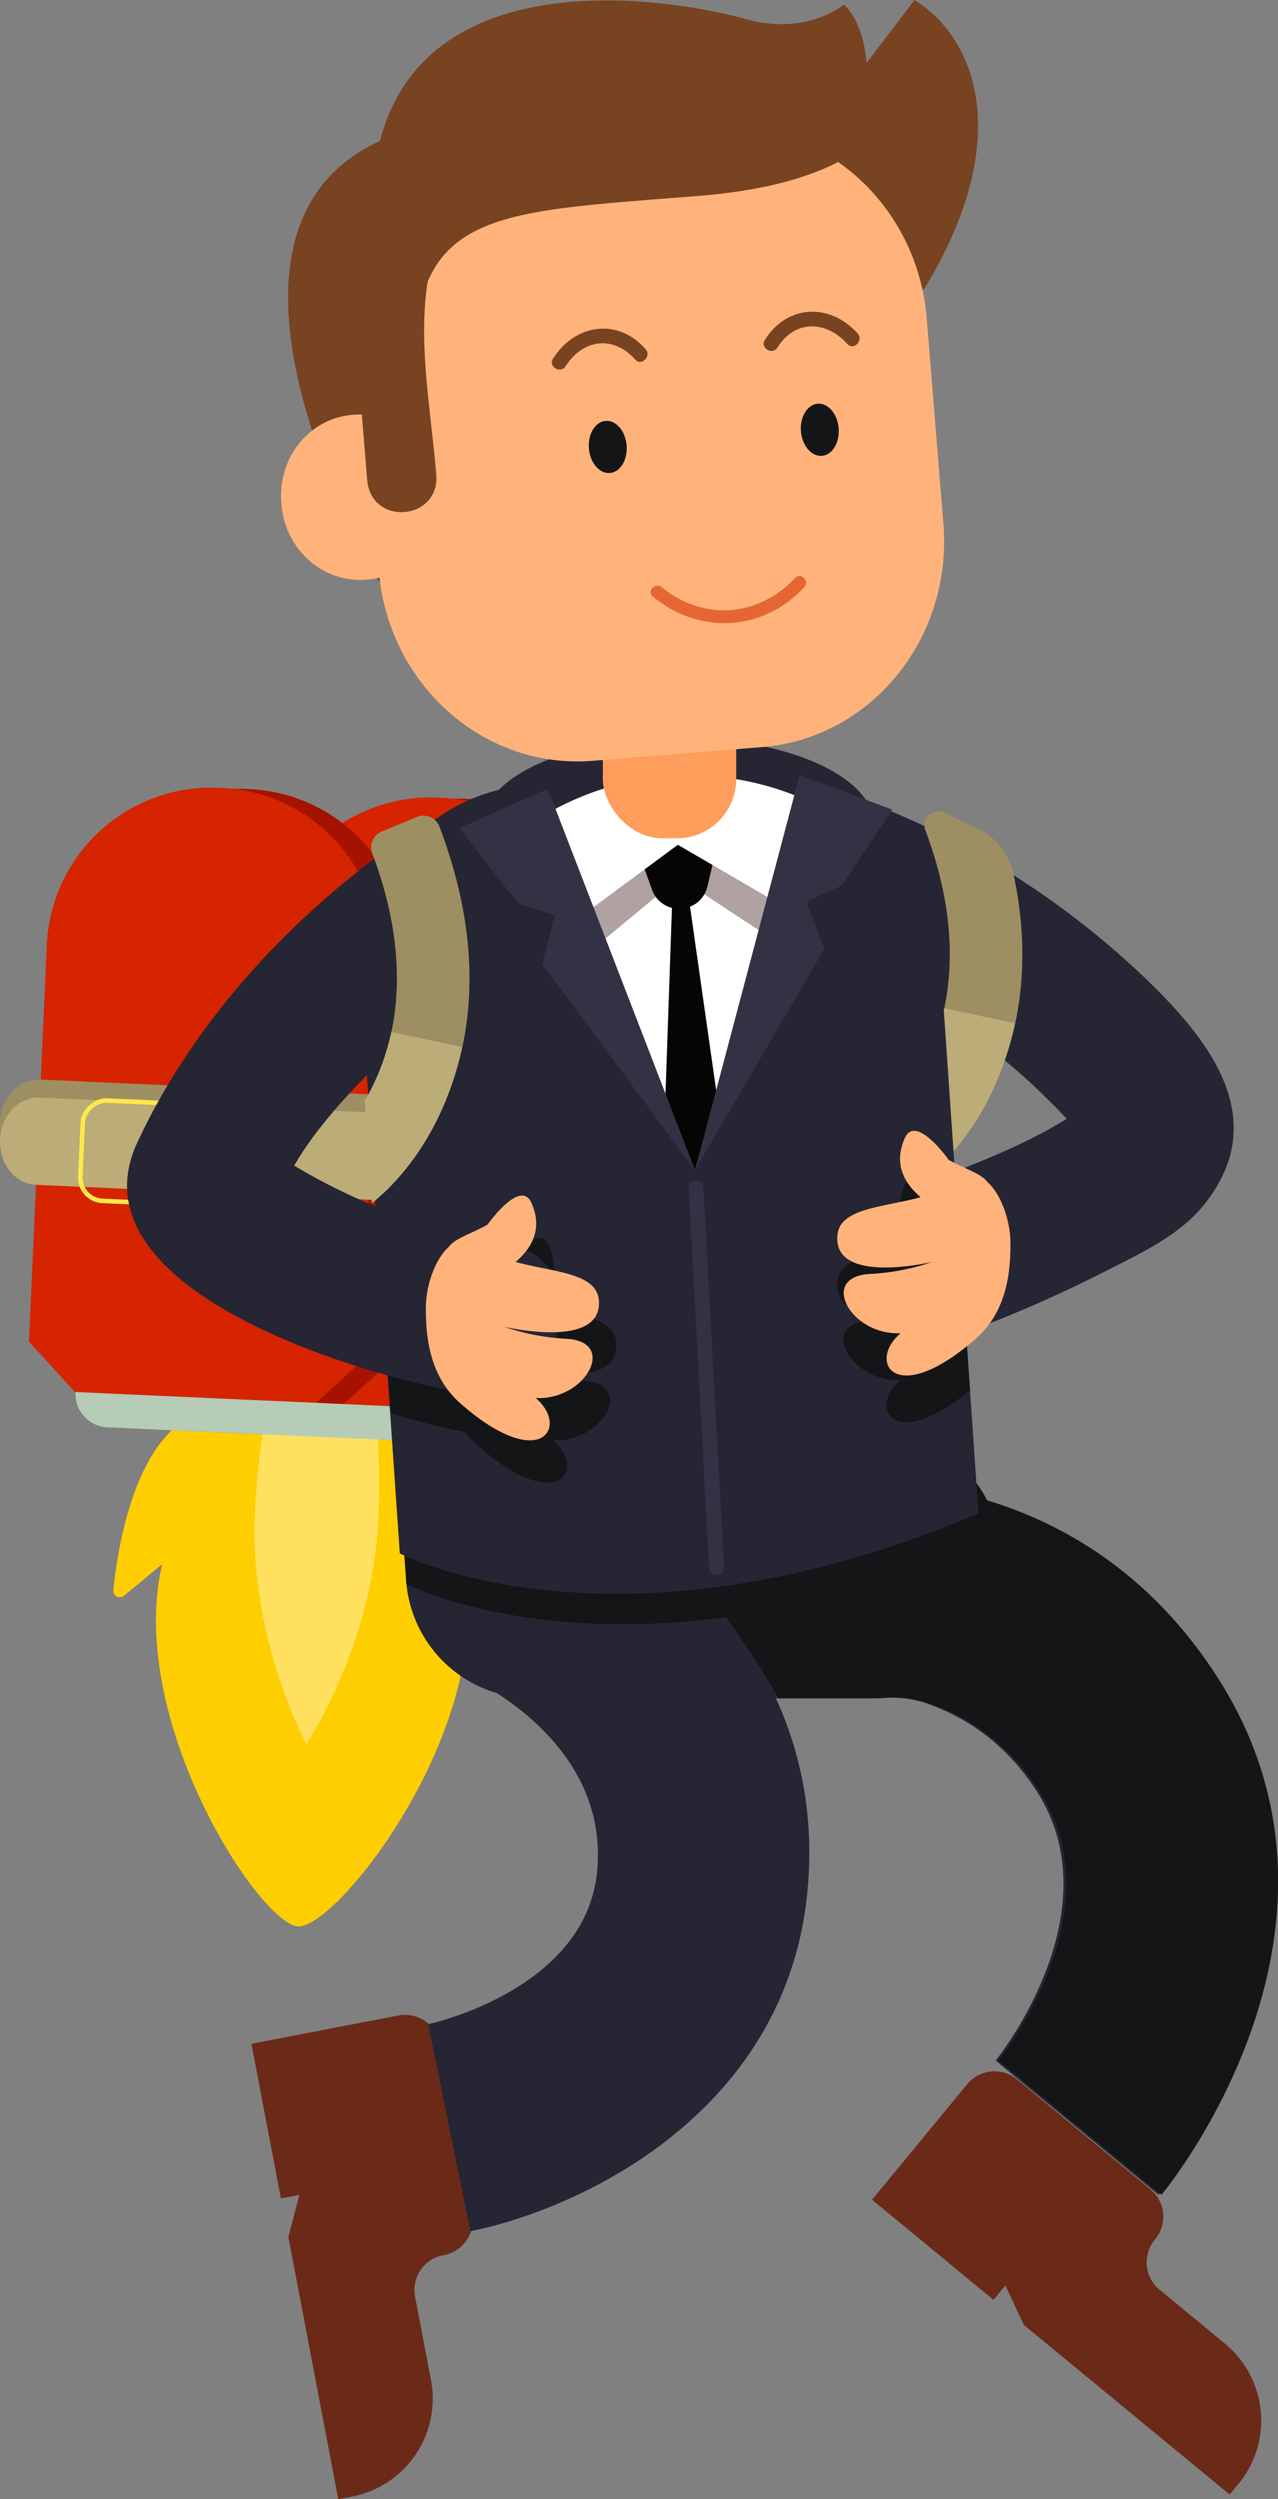 <svg xmlns="http://www.w3.org/2000/svg" viewBox="0 0 553.26 1081.61"><rect x="0" y="0" width="553.26" height="1081.61" fill="#808080" stroke="none"/><defs><style>.cls-1{fill:#252533;}.cls-2{fill:#ffce00;}.cls-3{fill:#ffe05f;}.cls-4{fill:#a51300;}.cls-5{fill:#d62300;}.cls-6{fill:#9e8f63;}.cls-7{fill:#bcac77;}.cls-8{fill:none;stroke:#ffe948;stroke-miterlimit:10;stroke-width:1.96px;}.cls-9{fill:#b6ccb6;}.cls-10{fill:#6b2a18;}.cls-11{fill:#131516;}.cls-12{fill:#ffb37b;}.cls-13{fill:#fff;}.cls-14{fill:#afa2a0;}.cls-15{fill:#070404;}.cls-16{fill:#323244;}.cls-17{fill:#774320;}.cls-18{fill:#ff9e5c;}.cls-19{fill:#e56533;}</style></defs><title>ROVER</title><g id="Capa_2" data-name="Capa 2"><g id="Capa_1-2" data-name="Capa 1"><ellipse class="cls-1" cx="293.62" cy="356.95" rx="84.75" ry="37.74"/><path class="cls-2" d="M201.82,682.86,217,697.93a2.84,2.84,0,0,0,4.85-2c-.16-15.11-2.33-51.78-18.92-71.15L74.29,619C56,636.77,50.58,673.1,49.07,688.14a2.84,2.84,0,0,0,4.64,2.46l16.48-13.66c-15.67,67.6,42.35,156,58.91,156.77S211.37,751.58,201.82,682.86Z"/><path class="cls-3" d="M163.79,657.65c-2.44,54.31-31.15,97.14-31.15,97.14s-24.75-45.23-22.31-99.54,16.38-97.8,31.15-97.14S166.23,603.34,163.79,657.65Z"/><path class="cls-4" d="M243.74,611.93l19.41-17.74,1.19-26.51,4.71-104.78L271,420.17a71.27,71.27,0,0,0-68-74.39l-1.44-.06a71.25,71.25,0,0,0-74.39,68l-1.92,42.73-4.71,104.77-1.09,24.28,19.88,21.74Z"/><path class="cls-5" d="M231.82,611.39l19.41-17.74,1.19-26.51,4.71-104.77,1.92-42.73a71.27,71.27,0,0,0-68-74.39l-1.44-.07a71.26,71.26,0,0,0-74.38,68l-1.92,42.73L108.6,560.68,107.51,585l19.87,21.75Z"/><path class="cls-4" d="M148.79,607.66l19.4-17.74,1.2-26.51,4.7-104.77L176,415.91a71.25,71.25,0,0,0-68-74.39l-1.44-.07a71.27,71.27,0,0,0-74.39,68l-1.92,42.73L25.57,557l-1.09,24.27L44.35,603Z"/><path class="cls-5" d="M136.86,607.13l19.41-17.75,1.19-26.51,4.71-104.77,1.92-42.73A71.26,71.26,0,0,0,96.1,341l-1.44-.06a71.26,71.26,0,0,0-74.39,68l-1.92,42.73L13.64,556.41l-1.09,24.28,19.88,21.74Z"/><path class="cls-6" d="M271,516.49,15.53,505c-9-.41-16-9.1-15.51-19.42l0-.38c.46-10.32,8.16-18.36,17.19-18l255.45,11.48c9,.41,16,9.1,15.51,19.42l0,.38C287.71,508.86,280,516.9,271,516.49Z"/><path class="cls-7" d="M271,524.23,15.53,512.76c-9-.41-16-9.11-15.51-19.43L0,493C.5,482.63,8.2,474.59,17.23,475l255.45,11.48c9,.4,16,9.1,15.51,19.42l0,.38C287.71,516.6,280,524.64,271,524.23Z"/><rect class="cls-8" x="35.29" y="476.81" width="43.47" height="43.47" rx="10" transform="translate(-443.58 533.14) rotate(-87.43)"/><path class="cls-9" d="M228.3,625.89,46.51,617.72a14.49,14.49,0,0,1-13.83-15.13v-.15l210.76,9.47v.15A14.49,14.49,0,0,1,228.3,625.89Z"/><path class="cls-10" d="M532.35,1079.58l3.78-4.59a43.14,43.14,0,0,0-5.85-60.73L502,990.94a15.35,15.35,0,0,1-2.08-21.62l.2-.24A15.38,15.38,0,0,0,498,947.45l-57.71-47.57A15.36,15.36,0,0,0,418.71,902l-41.19,50,52.57,43.34,5.15-6.24,8,17.08Z"/><path class="cls-10" d="M146.44,1081.61l5.84-1.12A43.14,43.14,0,0,0,186.57,1030l-6.87-36a15.37,15.37,0,0,1,12.21-18l.3-.06a15.35,15.35,0,0,0,12.21-18l-14-73.46a15.35,15.35,0,0,0-18-12.21L108.83,884.5l12.77,66.93,8-1.52-4.76,18.25Z"/><path class="cls-1" d="M525.44,725.29c-28.59-44.16-65.78-65.77-99.33-76a54.83,54.83,0,0,0-48.68-29.63H230.54a54.87,54.87,0,0,0-54.86,54.87v5.59a54.86,54.86,0,0,0,39.43,52.63c18.65,12,47.14,37.08,43.41,77-4.75,50.83-70.61,65.73-73.13,66.27l18.25,89.61c50-10.19,137.08-52.7,145.93-147.38,3-31.9-2.85-59.63-13.67-83.24h41.53c1.28,0,2.56,0,3.82-.13a48.52,48.52,0,0,1,18.54,1.88c16.48,5.4,34.74,16.4,48.9,38.27,33.6,51.9-15.71,114.3-17.67,116.73l70.58,58.14C505.47,945.16,595.56,833.57,525.44,725.29Z"/><path class="cls-11" d="M337.09,735h41.53c1.28,0,2.56,0,3.82-.13A48.45,48.45,0,0,1,401,736.72c16.49,5.4,34.75,16.4,48.91,38.27,33.6,51.9-15.71,114.3-17.67,116.73l70.58,58.14c3.87-4.7,94-116.29,23.84-224.57-28.59-44.16-65.78-65.77-99.33-76a54.83,54.83,0,0,0-48.68-29.63s-211.81-40.56-146.89,0S337.09,735,337.09,735Z"/><path class="cls-11" d="M375.78,619.35H228.89a54.84,54.84,0,0,0-54.29,47.34l1.3,18.75s94,49.11,250.52-17.28l-1.31-19-.65-.21A54.83,54.83,0,0,0,375.78,619.35Z"/><path class="cls-1" d="M352.62,409.94c1.5.53,3,1.11,4.47,1.68,7,2.71-7.71-3.4,1.26.51,3.27,1.42,6.49,3,9.7,4.48a366.91,366.91,0,0,1,49.36,28.88A269.25,269.25,0,0,1,442,464.92c5.44,4.73,10.55,9.81,15.64,14.89l5.12,5.36q8.75,14.46,9.47-8.2c-19.65,15.11-46.76,25.59-69.74,34.21-40.09,15-22.73,79.87,17.83,64.65a568.14,568.14,0,0,0,58.12-25.62c14.71-7.49,31.82-15.35,42.42-28.36,30.59-37.56,2.26-72.51-26.2-99.56-34.88-33.17-78.65-61-124.23-77-40.9-14.38-58.33,50.41-17.83,64.65Z"/><path class="cls-6" d="M404.64,506.72l-7.36-40.43c11.31-19.16,23-54.82,3.2-107.32a.36.36,0,0,0,0-.11c-1.77-4.95,3.83-9.41,8.55-7.11l14.62,7.13a27.69,27.69,0,0,1,15,18.87C456.66,461,407.06,504.66,404.64,506.72Z"/><path class="cls-7" d="M400.34,510.53,397.28,466a99.88,99.88,0,0,0,11.45-29.68l30.6,6.53C430.51,484.24,408.21,503.89,400.34,510.53Z"/><path class="cls-1" d="M423.6,655c-156.54,66.39-250.52,17.28-250.52,17.28L156,424.23a79.32,79.32,0,0,1,73.67-84.58l92.28-6.36A79.3,79.3,0,0,1,406.49,407Z"/><path class="cls-11" d="M414.59,524.13c-1.27-.61-2.57-1.26-3.88-2,0,0-14.23-20.16-19-9.44-4.13,9.29-1.5,16.65,3.53,22.31a33.41,33.41,0,0,0-6.53,5.55c-12.85,2.63-25.23,4.69-26.2,14-1.08,10.32,7.74,13.58,17.49,14.12.09.88.23,1.75.37,2.62-1.18.1-2.38.19-3.61.25-22.69,1-8.49,26.81,13.11,25.64-14.42,12.18-2.73,31.83,30.06,4.47Z"/><path class="cls-12" d="M427.47,511.57c-2.75-3.76-9.7-5.64-16.76-9.59,0,0-14.23-20.16-19-9.44-5,11.18-.21,19.6,6.84,25.58-15.56,4.33-34.82,4.58-36,16.23-2.33,22.16,41.1,11.77,41.1,11.77a99.29,99.29,0,0,1-26.85,5.22c-22.69,1-8.5,26.81,13.11,25.63-14.79,12.5-2.14,32.86,32.57,2.34,13.3-11.69,15.11-28.65,14.94-42C437.26,528.17,433.46,516.92,427.47,511.57Z"/><path class="cls-11" d="M266.74,580.66c-.85-8-10.3-10.66-21.2-12.93a25.49,25.49,0,0,0-10-8.42c4-5.39,5.67-12.17,2-20.46-4.77-10.72-19,9.44-19,9.44-3.35,1.87-6.65,3.28-9.51,4.64a267.67,267.67,0,0,1-44.86-15.18l5.1,74c12.16,3.61,23.33,6.28,32.12,8a38.72,38.72,0,0,0,5.43,5.88c34.7,30.52,47.35,10.15,32.57-2.34,21.6,1.18,35.79-24.59,13.1-25.63-1.62-.08-3.2-.21-4.74-.36.31-.82.58-1.65.84-2.48C258.58,594.38,267.84,591.21,266.74,580.66Z"/><path class="cls-1" d="M174.05,362.88c-47.47,33.12-90.23,79-114.64,131.65C29.68,558.72,159,596,200.67,602.72c42.28,6.87,60.42-57.73,17.82-64.65a261.45,261.45,0,0,1-66.37-20.53A258,258,0,0,1,124,502.39c.83.51-10.2-7.7-5.94-4.09-5.75-4.87,2,3.26,2.35,5.6v17.82c5.07-24.59,36.15-54.51,54.62-72.7,8.47-8.34,17.48-16.14,26.69-23.63,6.1-5-3.56,2.54,3.39-2.62.92-.68,1.85-1.35,2.79-2,35.18-24.54,1.72-82.7-33.84-57.89Z"/><path class="cls-12" d="M194.29,539.62C197,535.86,204,534,211.05,530c0,0,14.23-20.16,19-9.44,5,11.18.21,19.61-6.84,25.58,15.56,4.33,34.82,4.59,36,16.23,2.33,22.17-41.1,11.78-41.1,11.78A99.06,99.06,0,0,0,245,579.39c22.69,1.05,8.5,26.82-13.11,25.64,14.79,12.49,2.14,32.85-32.57,2.34-13.3-11.7-15.11-28.66-14.94-42C184.5,556.22,188.3,545,194.29,539.62Z"/><path class="cls-6" d="M165.3,517l-7.37-40.43c11.31-19.16,23-54.81,3.21-107.32a7.36,7.36,0,0,1,4.1-9.36l15.23-6.34a7.45,7.45,0,0,1,9.81,4.3C229.31,460.71,168,514.69,165.3,517Z"/><path class="cls-7" d="M161,520.8l-3.07-44.5a99.94,99.94,0,0,0,11.46-29.69l30.6,6.53C191.16,494.51,168.87,514.15,161,520.8Z"/><polygon class="cls-13" points="238.23 351.24 300.93 506.4 346.74 345.29 238.23 351.24"/><path class="cls-14" d="M347.44,362.77l-.6-.24a123.94,123.94,0,0,0-107.42,5.91l-.53.29,17.26,42.4,37.79-31.31,41,27Z"/><polygon class="cls-15" points="310.26 473.44 300.88 506.42 288.05 474.65 292.44 348.28 292.44 348.28 310.26 473.44"/><path class="cls-15" d="M294.62,393.27h.19a12.42,12.42,0,0,0,11.41-9.54l5-21.27a12.42,12.42,0,0,0-12.77-15.26l-12.54.69a12.42,12.42,0,0,0-11,16.56L282.24,385A12.43,12.43,0,0,0,294.62,393.27Z"/><path class="cls-13" d="M346.74,345.29l-.6-.25A124,124,0,0,0,238.71,351l-.52.29,17.26,42.4,38-28.08,40.81,23.76Z"/><polygon class="cls-16" points="300.88 506.42 346.19 335.39 386.27 350.42 364.35 383.3 349.2 390.19 356.86 410.69 300.88 506.42"/><polygon class="cls-16" points="300.88 506.42 237.13 341.38 198.81 358.41 224.32 390.98 240.13 396.18 234.77 417.39 300.88 506.42"/><path class="cls-16" d="M298.13,514.12,307,678.51c.23,4.13,6.67,4.15,6.45,0l-8.91-164.39c-.22-4.12-6.67-4.15-6.44,0Z"/><path class="cls-17" d="M164.37,252.12S75.07,101.9,164.49,61C185.56-19.84,295.58.58,322.46,8.17S365.28,2,365.28,2c9,8.13,9.87,25.2,9.87,25.2L395.93,0c27.56,17.25,42.88,61.66,4.23,124.91Z"/><rect class="cls-18" x="260.98" y="267.93" width="57.75" height="94.88" rx="25.67"/><path class="cls-12" d="M308.19,55.15l-73,5.91c-47.37,3.83-82.51,47.11-78.5,96.65l1.73,21.34a.37.37,0,0,1-.38.41,31.27,31.27,0,0,0-4.54,0l-.86.07C134,181,120.2,198.08,121.78,217.59l.06.71c1.57,19.5,18,34.07,36.59,32.57l.88-.08a30,30,0,0,0,4.58-.74.35.35,0,0,1,.43.32c5.64,47.56,46.22,82.62,92.25,78.89l73.33-5.93c47.36-3.84,82.51-47.11,78.5-96.66l-7.19-88.75C397.2,88.37,355.55,51.32,308.19,55.15Z"/><path class="cls-17" d="M188.86,205.27c-3.42-42.21-16.53-94.61,18.34-126.33,17.67-16.06,38.47-17.67,60.57-19.46,18-1.46,36-3.25,54-4.38,19.45-1.22,17-32.23-2.53-31.3-19.74.93-39.39,3.19-59.09,4.78-28.12,2.28-53.61,8.32-75,29-23.82,23-33.85,55.7-31.14,89.16q2.48,30.48,4.94,60.95c1.63,20.19,31.56,17.76,29.92-2.43Z"/><path class="cls-11" d="M271.27,192.77c.5,6.23-2.74,11.58-7.25,11.94s-8.58-4.39-9.08-10.62,2.74-11.58,7.25-11.94S270.77,186.54,271.27,192.77Z"/><path class="cls-11" d="M363.07,185.34c.5,6.23-2.74,11.58-7.25,11.94s-8.58-4.39-9.09-10.62,2.75-11.58,7.26-11.94S362.57,179.11,363.07,185.34Z"/><path class="cls-17" d="M371.29,144.32c-11.93-13.33-30.59-12.6-40.2,2.84-2.17,3.49,3.34,6.69,5.5,3.22,7.51-12.07,21.06-11.76,30.19-1.55,2.74,3.06,7.24-1.46,4.51-4.51Z"/><path class="cls-17" d="M244.89,158.46c7.38-11.65,20.68-13.52,30.08-2.86,2.72,3.09,7.21-1.44,4.51-4.5-12.14-13.78-30.6-10.83-40.1,4.14-2.2,3.47,3.31,6.68,5.51,3.22Z"/><path class="cls-17" d="M392.45,29.66s5.21,47.41-89.38,55.07S173.39,90.11,180.4,176.78c0,0-29.07-125.7,52.57-144.25S347.48,52,392.45,29.66Z"/><path class="cls-19" d="M282.59,258.15c20.17,16.66,47.72,15.25,65.6-4.06,2.44-2.63-1.5-6.59-3.95-4-15.67,16.92-39.79,18.86-57.7,4.06-2.75-2.27-6.72,1.66-4,3.95Z"/></g></g></svg>